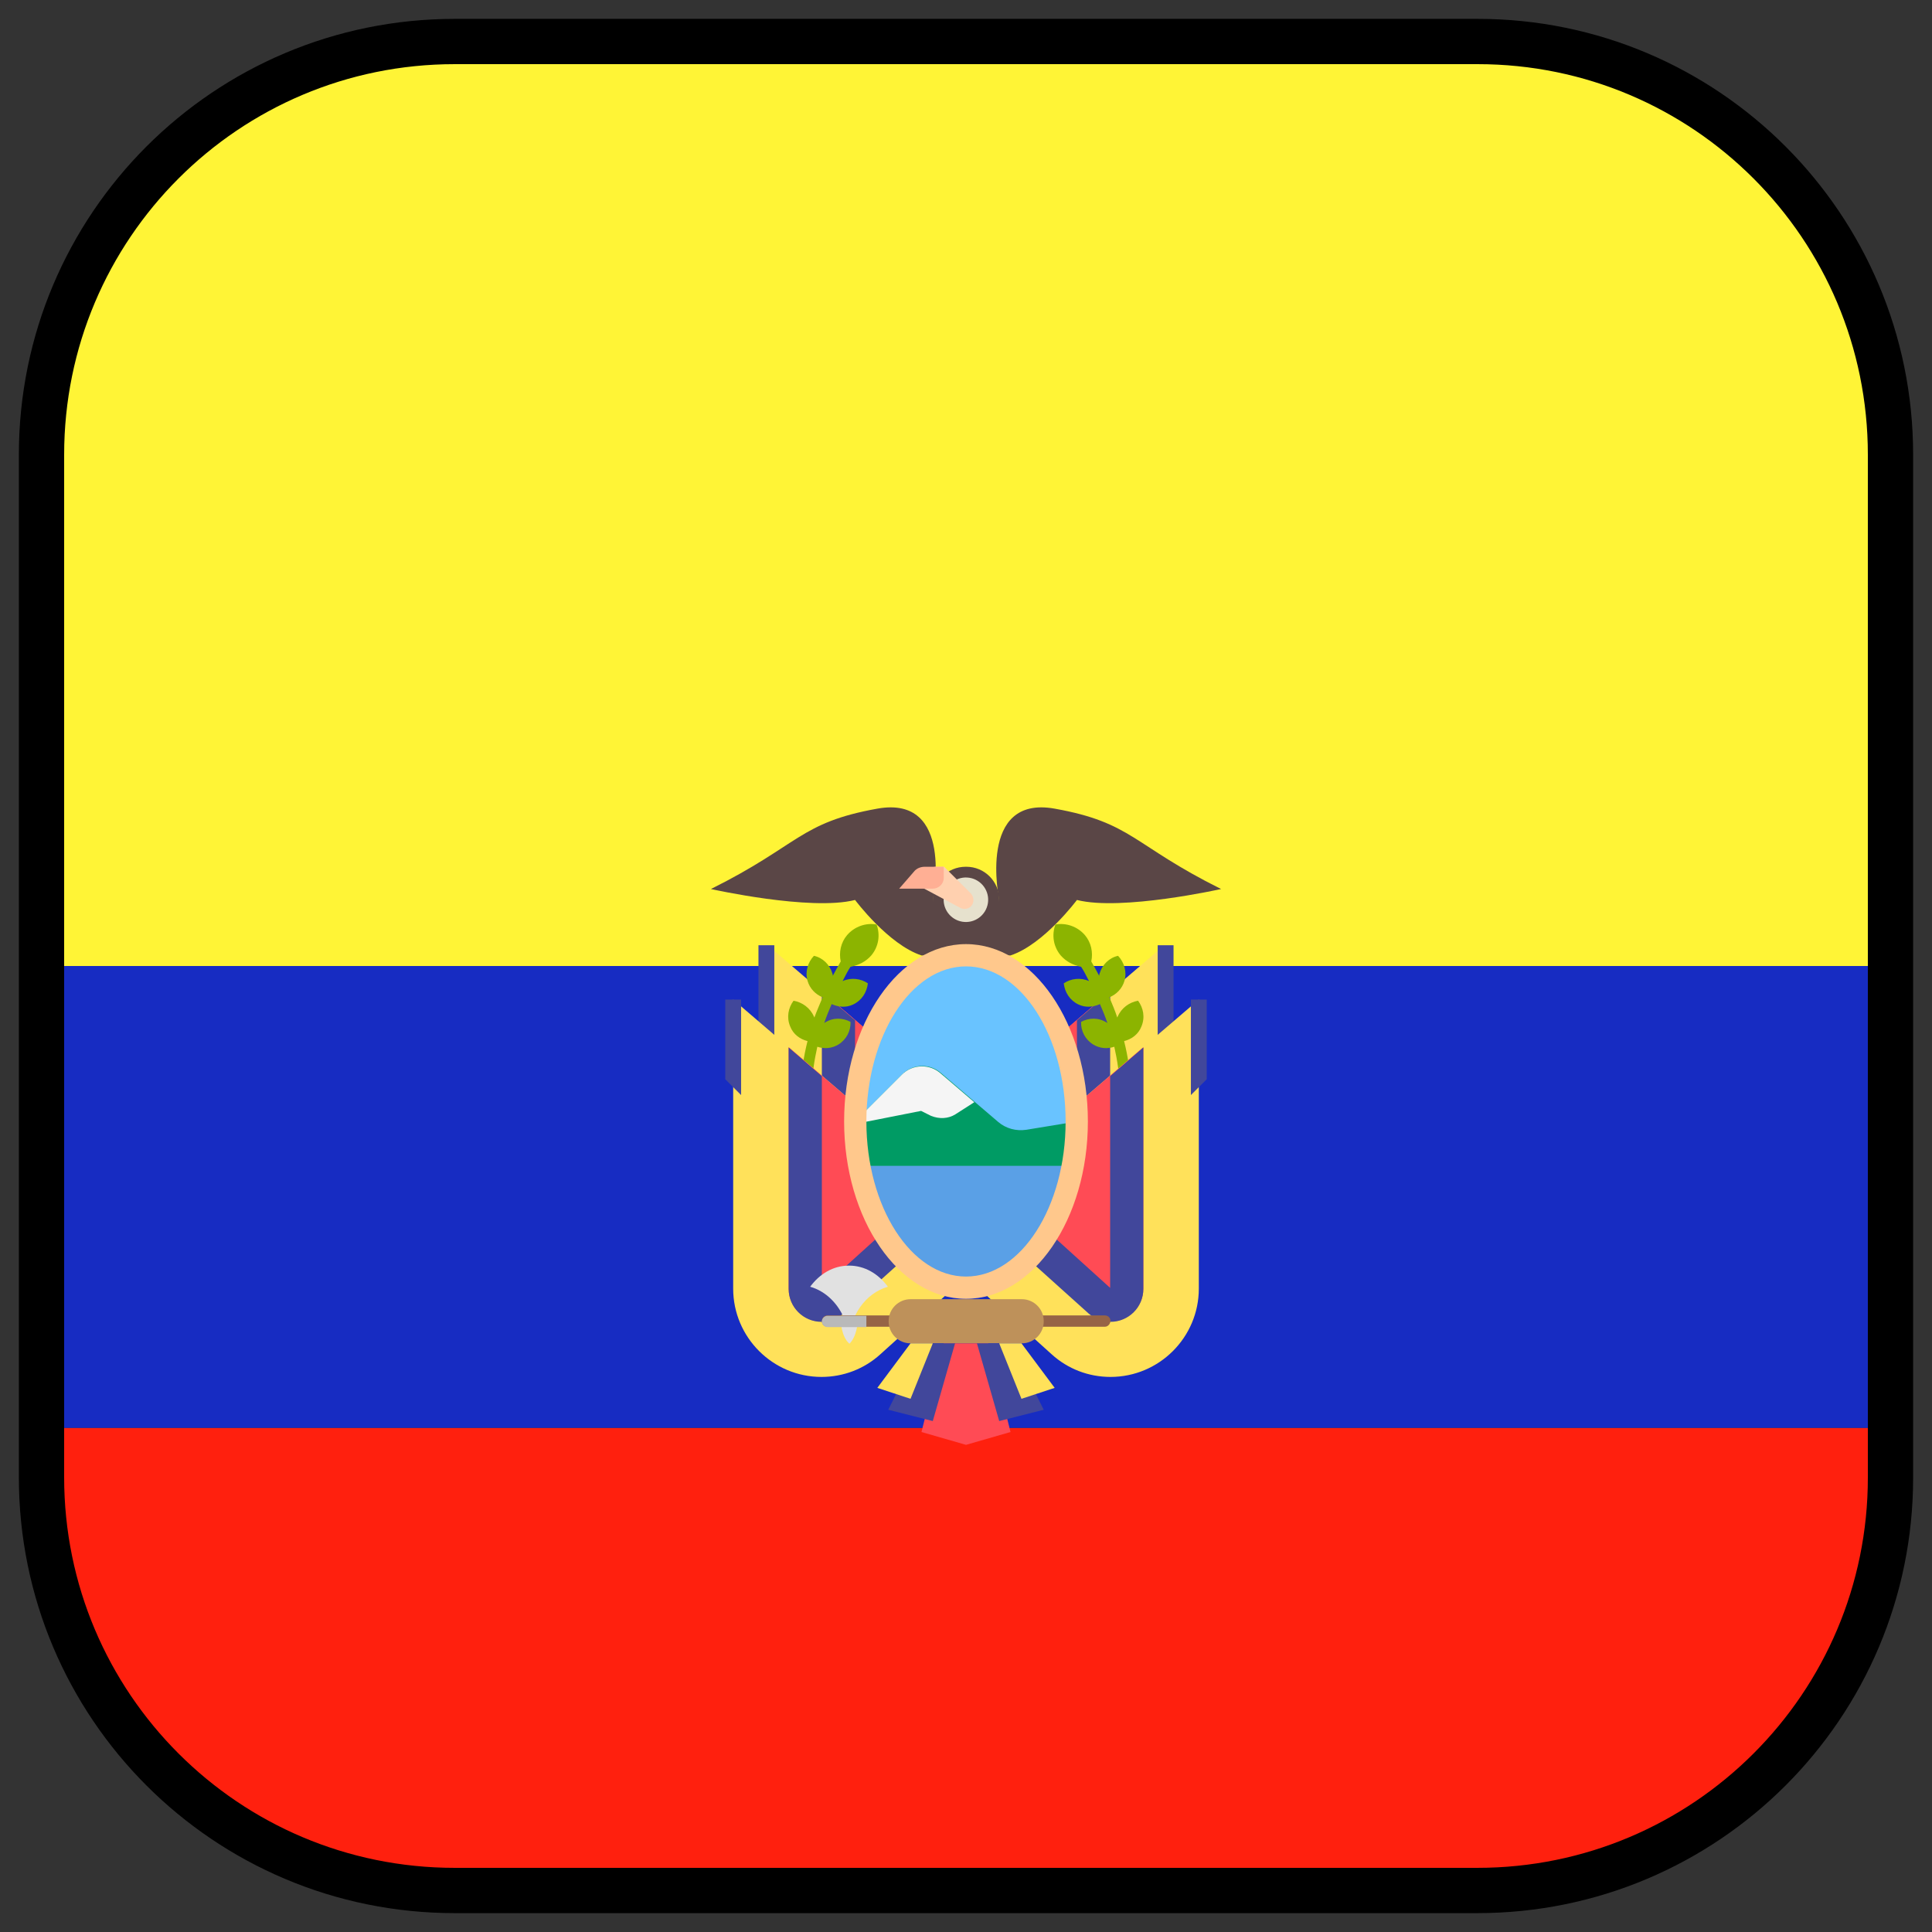 <?xml version="1.0" encoding="utf-8"?>
<!-- Generator: Adobe Illustrator 23.0.3, SVG Export Plug-In . SVG Version: 6.00 Build 0)  -->
<svg version="1.1" id="Layer_1" xmlns="http://www.w3.org/2000/svg" xmlns:xlink="http://www.w3.org/1999/xlink" x="0px" y="0px"
	 viewBox="0 0 512 512" style="enable-background:new 0 0 512 512;" xml:space="preserve">
<rect x="0" y="0" width="512" height="512" fill="#333333" stroke="none"/>
<style type="text/css">
	.st0{fill:#FF200E;}
	.st1{fill:#FFF436;}
	.st2{fill:#172CC2;}
	.st3{fill:#FFE15A;}
	.st4{fill:#FF4B55;}
	.st5{fill:#41479B;}
	.st6{fill:#5A4646;}
	.st7{fill:#E6E1CD;}
	.st8{fill:#FFD0AF;}
	.st9{fill:#FFAF94;}
	.st10{fill:#8CB400;}
	.st11{fill:#69C3FF;}
	.st12{fill:#009B64;}
	.st13{fill:#F5F5F5;}
	.st14{fill:#5AA0E6;}
	.st15{fill:#FFC88C;}
	.st16{fill:#E1E1E1;}
	.st17{fill:#966446;}
	.st18{fill:#BE915A;}
	.st19{fill:#B9B9B9;}
	.st20{fill:none;stroke:#000000;stroke-width:12;stroke-miterlimit:10;}
</style>
<g>
	<path class="st0" d="M11,393.8c0,56.7,44,103,99.6,106.9h290.7c55.7-3.9,99.6-50.3,99.6-106.9v-15.4H11V393.8z"/>
	<path class="st1" d="M401.4,11.3H110.6C55,15.1,11,61.5,11,118.2V256h490V118.2C501,61.5,457,15.1,401.4,11.3z"/>
	<rect x="11" y="256" class="st2" width="490" height="122.4"/>
	<path class="st3" d="M247.2,303.1l61.7-52.9v76.6c0,12.9-10.5,23.4-23.4,23.4l0,0c-5.8,0-11.3-2.1-15.6-6l-22.7-20.4L247.2,303.1
		L247.2,303.1z"/>
	<path class="st4" d="M279.7,333.2l-17.9-16.1v-26.6l32.3-27.7v19.4v44.6c0,4.8-3.9,8.7-8.7,8.7
		C283.4,335.4,281.3,334.6,279.7,333.2z"/>
	<path class="st5" d="M270.7,283v30.3l14.7,13.3V282v-11.6l8.8-7.6v19.4v44.6c0,4.8-3.9,8.7-8.7,8.7c-2.1,0-4.2-0.8-5.8-2.2
		l-17.9-16.1v-26.6L270.7,283z"/>
	<path class="st3" d="M264.8,303.1l-61.7-52.9v76.6c0,12.9,10.5,23.4,23.4,23.4l0,0c5.8,0,11.3-2.1,15.6-6l22.7-20.4V303.1z"/>
	<path class="st4" d="M232.3,333.2l17.9-16.1v-26.6l-32.3-27.7v19.4v44.6c0,4.8,3.9,8.7,8.7,8.7
		C228.6,335.4,230.7,334.6,232.3,333.2z"/>
	<g>
		<path class="st5" d="M241.3,283v30.3l-14.7,13.3V282v-11.6l-8.8-7.6v19.4v44.6c0,4.8,3.9,8.7,8.7,8.7c2.1,0,4.2-0.8,5.8-2.2
			l17.9-16.1v-26.6L241.3,283z"/>
		<rect x="306.8" y="250.5" class="st5" width="4.2" height="25.3"/>
		<rect x="201" y="250.5" class="st5" width="4.2" height="25.3"/>
	</g>
	<g>
		<path class="st6" d="M247.2,238.5c0,0,5.9-27.9-14.7-24.2c-20.6,3.7-20.6,9.6-44.1,21.3c0,0,26.4,5.9,38.2,2.9
			c0,0,8.8,11.8,17.6,14.7h8.8L247.2,238.5z"/>
		<path class="st6" d="M264.8,238.5c0,0-5.9-27.9,14.7-24.2c20.6,3.7,20.6,9.6,44.1,21.3c0,0-26.4,5.9-38.2,2.9
			c0,0-8.8,11.8-17.6,14.7h-8.8L264.8,238.5z"/>
		<path class="st6" d="M264.8,253.2h-17.6v-14.8c0-4.8,3.9-8.7,8.7-8.7h0.2c4.8,0,8.7,3.9,8.7,8.7L264.8,253.2L264.8,253.2z"/>
	</g>
	<ellipse transform="matrix(0.16 -0.987 0.987 0.16 -20.385 452.955)" class="st7" cx="256" cy="238.5" rx="5.9" ry="5.9"/>
	<path class="st8" d="M243.4,234.7l11.1,5.9c0.9,0.5,2.1,0.3,2.8-0.4l0,0c0.9-0.9,0.9-2.4,0-3.4l-7.1-7.1h-1.7
		C245.6,229.6,243.4,231.9,243.4,234.7L243.4,234.7z"/>
	<path class="st9" d="M247.2,235.5h-8.9l3.9-4.5c0.7-0.9,1.8-1.3,2.9-1.3h5v3C250.1,234.2,248.8,235.5,247.2,235.5z"/>
	<g>
		<path class="st10" d="M281.1,253.2c-2-2.4-2.4-5.5-1.4-8.2c2.8-0.5,5.8,0.5,7.8,2.8c1.7,2,2.2,4.6,1.7,7c0.6,1,1.3,2.3,2.1,3.8
			c0-0.2,0-0.4,0.1-0.6c0.7-2.4,2.6-4.2,4.9-4.7c1.6,1.7,2.4,4.2,1.7,6.6c-0.6,2.1-2.1,3.6-4,4.4c0.7,1.7,1.5,3.5,2.1,5.4
			c0-0.1,0-0.2,0.1-0.3c1-2.3,3.1-3.8,5.4-4.2c1.4,1.9,1.9,4.4,0.9,6.8c-0.8,2.1-2.6,3.4-4.6,3.9c1,4,1.7,8.3,1.7,12.6h-2.9
			c0-3.8-0.6-7.5-1.4-11.1c-1.8,0.6-3.8,0.5-5.6-0.6c-2.1-1.3-3.3-3.6-3.2-6c2.1-1.1,4.6-1.2,6.8,0.2c0.1,0,0.1,0.1,0.2,0.2
			c-0.6-1.8-1.3-3.5-2-5.1c-1.8,0.8-3.8,1-5.7,0.1c-2.3-1.1-3.6-3.2-3.9-5.6c1.9-1.3,4.5-1.6,6.7-0.6c-0.8-1.6-1.5-2.9-2.1-3.8
			C284.4,255.8,282.5,254.8,281.1,253.2z"/>
		<path class="st10" d="M230.9,253.2c2-2.4,2.4-5.5,1.4-8.2c-2.8-0.5-5.8,0.5-7.8,2.8c-1.7,2-2.2,4.6-1.7,7c-0.6,1-1.3,2.3-2.1,3.8
			c0-0.2,0-0.4-0.1-0.6c-0.7-2.4-2.6-4.2-4.9-4.7c-1.6,1.7-2.4,4.2-1.7,6.6c0.6,2.1,2.1,3.6,4,4.4c-0.7,1.7-1.5,3.5-2.2,5.4
			c0-0.1,0-0.2-0.1-0.3c-1-2.3-3.1-3.8-5.4-4.2c-1.4,1.9-1.9,4.4-0.9,6.8c0.8,2.1,2.6,3.4,4.6,3.9c-1,4-1.7,8.3-1.7,12.6h2.9
			c0-3.8,0.6-7.5,1.4-11.1c1.8,0.6,3.8,0.5,5.6-0.6c2.1-1.3,3.3-3.6,3.2-6c-2.1-1.1-4.6-1.2-6.8,0.2c-0.1,0-0.1,0.1-0.2,0.2
			c0.6-1.8,1.3-3.5,2-5.1c1.8,0.8,3.8,1,5.7,0.1c2.3-1.1,3.6-3.2,3.9-5.6c-1.9-1.3-4.5-1.6-6.7-0.6c0.8-1.6,1.5-2.9,2.1-3.8
			C227.6,255.8,229.5,254.8,230.9,253.2z"/>
	</g>
	<path class="st3" d="M256,317.8l-61.7-52.9v76.6c0,12.9,10.5,23.4,23.4,23.4l0,0c5.8,0,11.3-2.1,15.6-6l22.7-20.5V317.8z"/>
	<path class="st4" d="M223.4,347.9l17.9-16.1v-26.6L209,277.5v19.4v44.6c0,4.8,3.9,8.7,8.7,8.7C219.8,350.1,221.9,349.3,223.4,347.9
		z"/>
	<path class="st5" d="M232.5,297.7v30.3l-14.7,13.3v-44.5v-11.6l-8.8-7.6v19.4v44.6c0,4.8,3.9,8.7,8.7,8.7c2.1,0,4.2-0.8,5.8-2.2
		l17.9-16.1v-26.6L232.5,297.7z"/>
	<path class="st3" d="M256,317.8l61.7-52.9v76.6c0,12.9-10.5,23.4-23.4,23.4l0,0c-5.8,0-11.3-2.1-15.6-6L256,338.4V317.8z"/>
	<path class="st4" d="M288.6,347.9l-17.9-16.1v-26.6l32.3-27.7v19.4v44.6c0,4.8-3.9,8.7-8.7,8.7
		C292.2,350.1,290.1,349.3,288.6,347.9z"/>
	<path class="st5" d="M279.5,297.7v30.3l14.7,13.3v-44.5v-11.6l8.8-7.6v19.4v44.6c0,4.8-3.9,8.7-8.7,8.7c-2.1,0-4.2-0.8-5.8-2.2
		l-17.9-16.1v-26.6L279.5,297.7z"/>
	<ellipse class="st11" cx="256" cy="297.2" rx="29.4" ry="44.1"/>
	<path class="st12" d="M229.6,309h52.9l2.9-11.8l-13.4,2.2c-2.7,0.4-5.4-0.3-7.5-2.1l-15.2-13c-1.4-1.2-3.1-1.8-4.9-1.8l0,0
		c-2,0-3.9,0.8-5.3,2.2l-9.6,9.6L229.6,309L229.6,309z"/>
	<path class="st13" d="M253.2,295.3l5-3.2l-9-7.7c-1.4-1.2-3.1-1.8-4.9-1.8l0,0c-2,0-3.9,0.8-5.3,2.2l-9.6,9.6v2.9l14.7-2.9l2.6,1.3
		C248.9,296.6,251.3,296.5,253.2,295.3z"/>
	<polygon class="st14" points="229.6,309 232.5,326.6 247.2,341.3 256,341.3 267.8,338.4 279.5,326.6 282.4,309 	"/>
	<path class="st15" d="M256,344.2c-17.8,0-32.3-21.1-32.3-47s14.5-47,32.3-47s32.3,21.1,32.3,47S273.8,344.2,256,344.2z M256,256.1
		c-14.6,0-26.4,18.5-26.4,41.1c0,22.7,11.9,41.1,26.4,41.1c14.6,0,26.4-18.5,26.4-41.1C282.4,274.5,270.6,256.1,256,256.1z"/>
	<g>
		<path class="st16" d="M235.3,341c-2.5-3.4-6.1-5.6-10.3-5.6c-4.2,0-7.8,2.2-10.3,5.6c4.2,1.2,7.6,4.6,9.3,9.1c0.7,1.8,1,3.8,1,5.9
			C225,348.7,229.4,342.7,235.3,341z"/>
		<path class="st16" d="M227.3,350.3c0,0-0.2,3.9-2.2,5.8L225,356c-2-1.8-2.2-5.8-2.2-5.8L227.3,350.3z"/>
	</g>
	<path class="st17" d="M292.8,351.6h-73.5c-0.8,0-1.5-0.6-1.5-1.5v0c0-0.8,0.6-1.5,1.5-1.5h73.5c0.8,0,1.5,0.6,1.5,1.5v0
		C294.2,350.9,293.6,351.6,292.8,351.6z"/>
	<path class="st18" d="M270.8,356h-29.5c-3.2,0-5.8-2.6-5.8-5.8v-0.1c0-3.2,2.6-5.8,5.8-5.8h29.5c3.2,0,5.8,2.6,5.8,5.8v0.1
		C276.6,353.4,274,356,270.8,356z"/>
	<path class="st19" d="M229.6,348.7h-10.3c-0.8,0-1.5,0.7-1.5,1.5c0,0.8,0.7,1.5,1.5,1.5h10.3V348.7z"/>
	<polygon class="st4" points="256,356 256,382.9 244.2,379.5 250.1,356 	"/>
	<polygon class="st5" points="253.1,356 247.2,376.6 235.4,373.6 244.2,356 	"/>
	<polygon class="st3" points="241.3,356 232.5,367.8 241.3,370.7 247.2,356 	"/>
	<polygon class="st4" points="256,356 256,382.9 267.8,379.5 261.9,356 	"/>
	<polygon class="st5" points="258.9,356 264.8,376.6 276.6,373.6 267.8,356 	"/>
	<polygon class="st3" points="270.7,356 279.5,367.8 270.7,370.7 264.8,356 	"/>
	<g>
		<polygon class="st5" points="196.4,290.2 192.2,286 192.2,264.9 196.4,264.9 		"/>
		<polygon class="st5" points="319.8,286 315.6,290.2 315.6,264.9 319.8,264.9 		"/>
	</g>
</g>
<path class="st20" d="M391.5,501h-271C60,501,11,452,11,391.5v-271C11,60,60,11,120.5,11h271.1C452,11,501,60,501,120.5v271.1
	C501,452,452,501,391.5,501z"/>
</svg>
